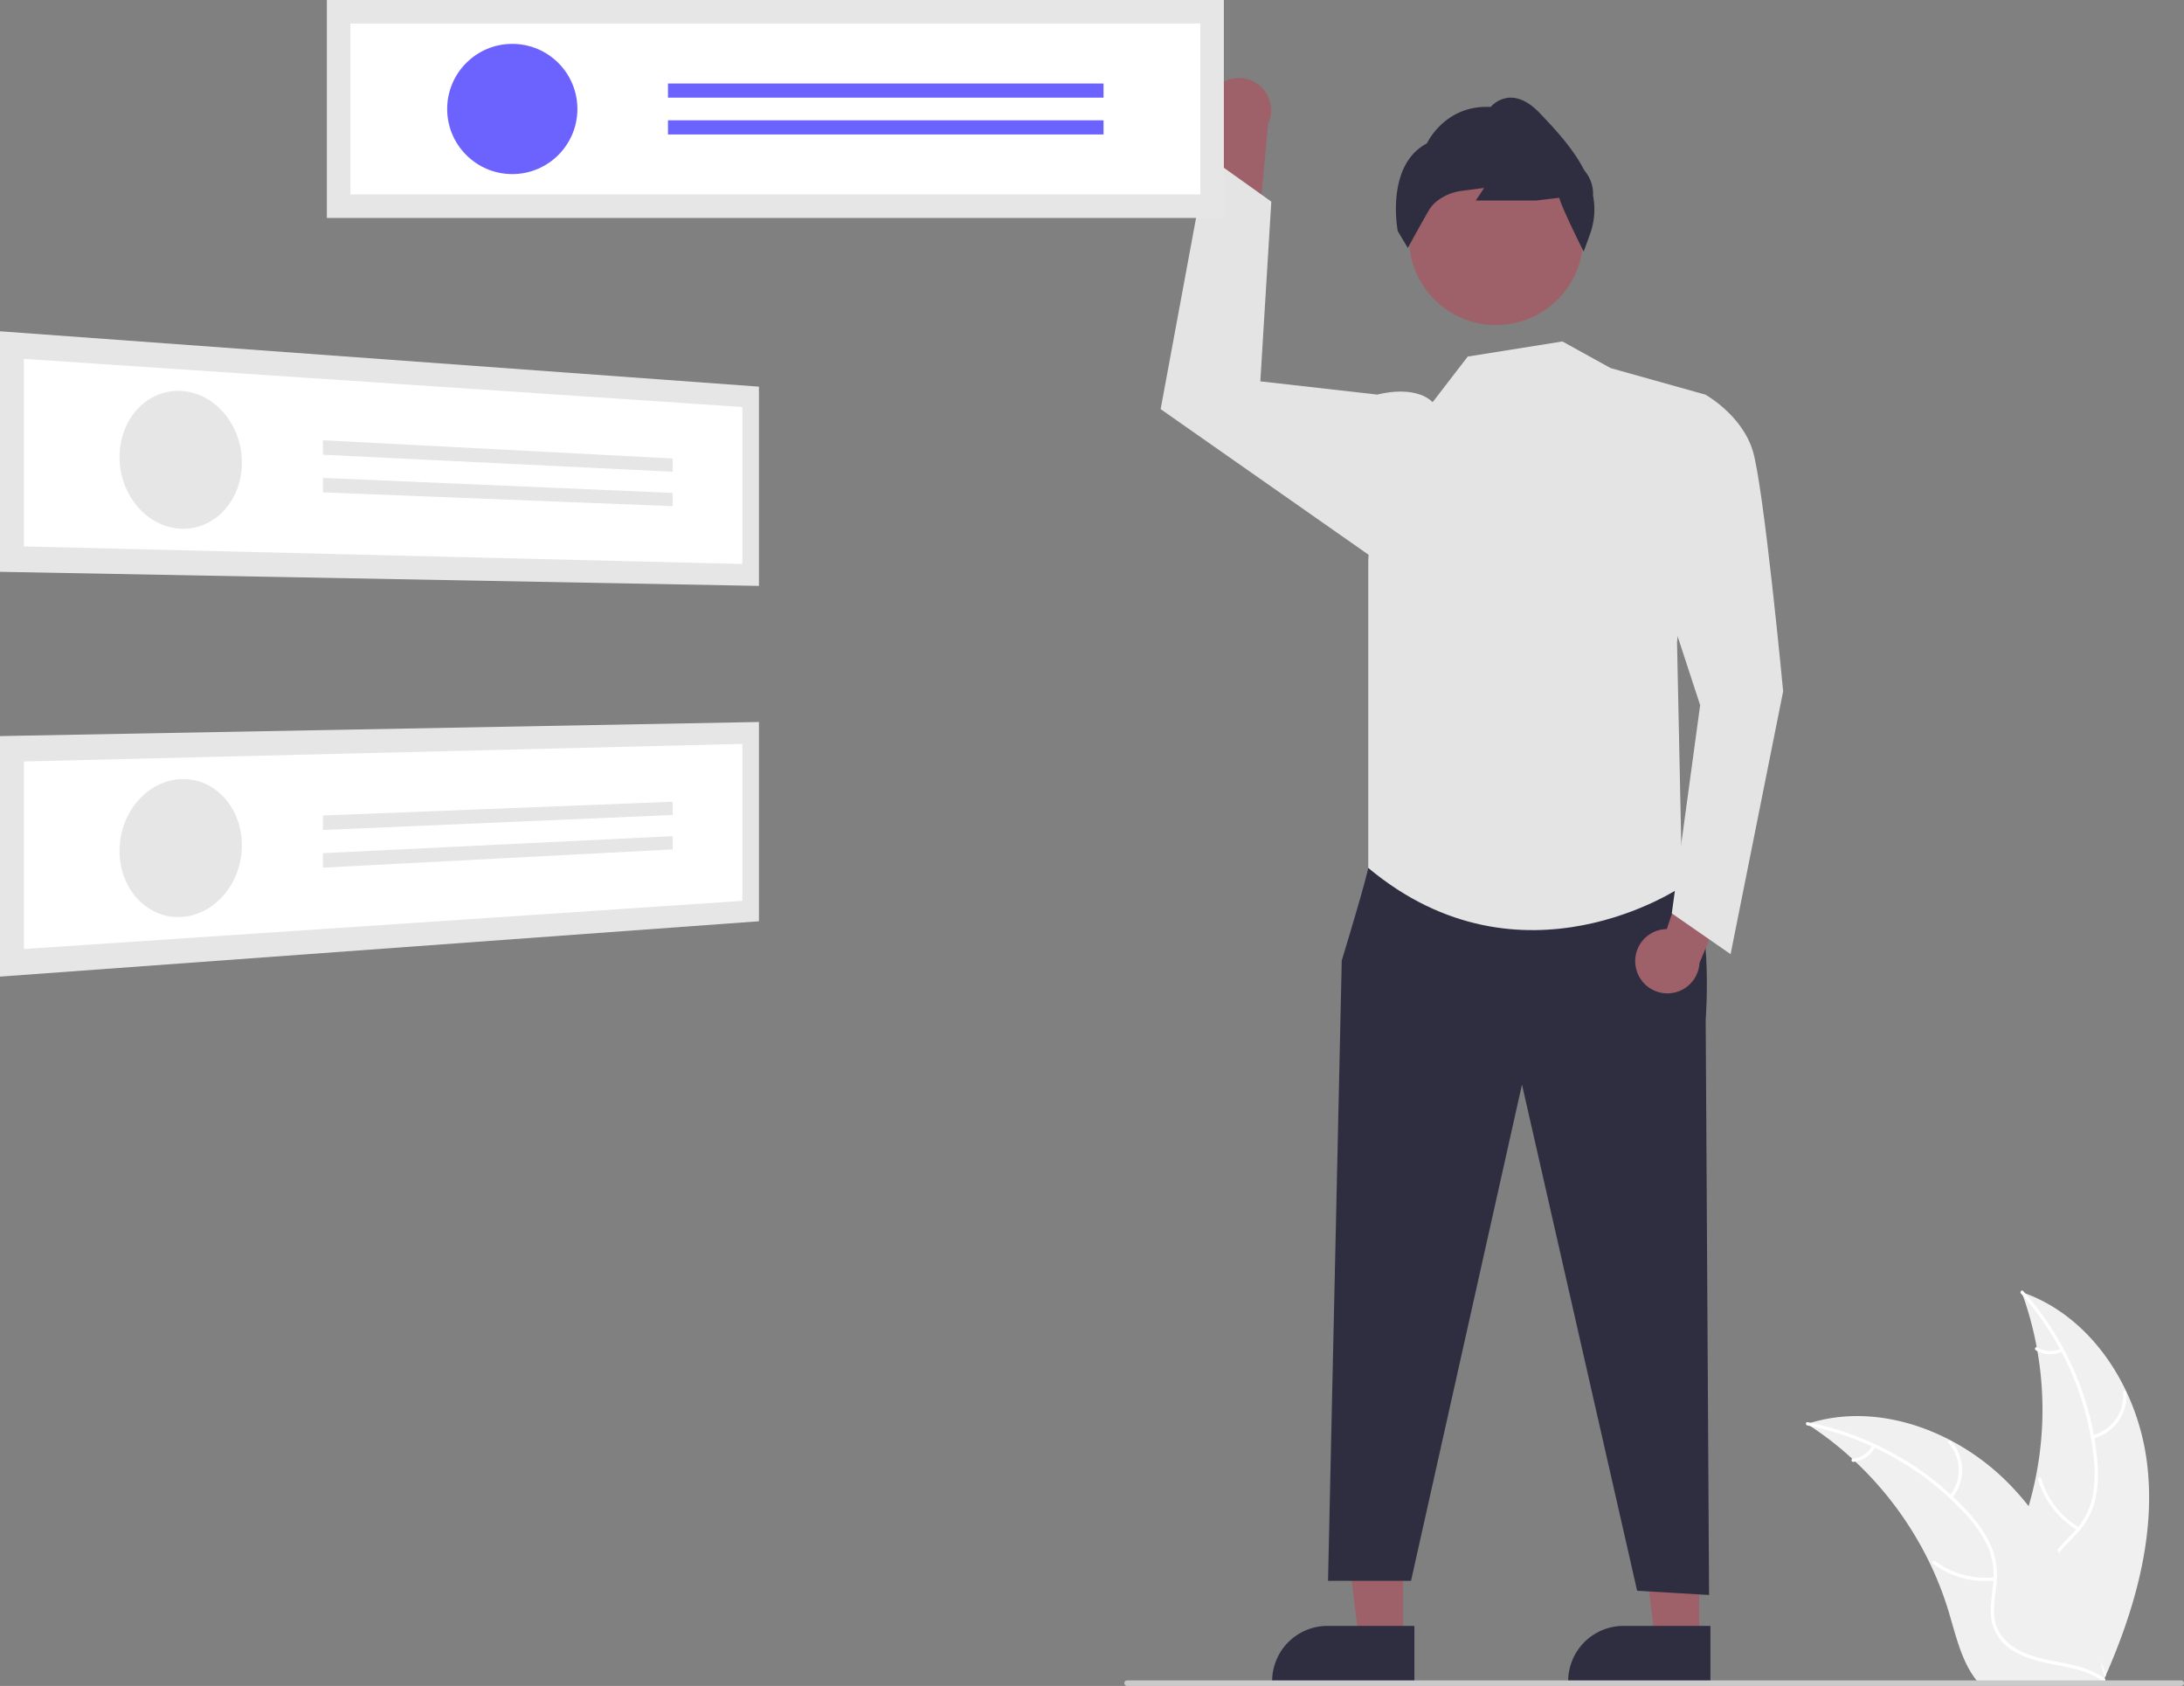 <svg height="609.376" viewBox="0 0 789.382 609.376" width="789.382" xmlns="http://www.w3.org/2000/svg"><rect x="0" y="0" width="789.382" height="609.376" fill="#808080" stroke="none"/><g transform="translate(-205.309 -145.312)"><path d="m981.309 673.983c-3.318-26.678-19.851-52.964-45.294-61.646a123.863 123.863 0 0 1 -.006 85.04c-3.91 10.575-9.359 21.93-5.682 32.589 2.288 6.632 7.886 11.706 14.142 14.879 6.257 3.173 13.202 4.685 20.059 6.167l1.35 1.116c10.886-24.581 18.749-51.467 15.431-78.145z" fill="#f0f0f0"/><path d="m935.762 612.842a105.87 105.87 0 0 1 26.319 59.583 45.591 45.591 0 0 1 -.519 14.275 26.149 26.149 0 0 1 -6.503 12.128c-2.931 3.221-6.303 6.175-8.4 10.052a16.011 16.011 0 0 0 -.782 13.071c1.852 5.311 5.501 9.64 9.218 13.749 4.126 4.563 8.484 9.236 10.238 15.285.213.733 1.337.36 1.125-.371-3.051-10.524-13.268-16.502-18.14-25.981-2.273-4.423-3.228-9.558-1.096-14.227 1.864-4.083 5.338-7.133 8.334-10.368a27.902 27.902 0 0 0 6.801-11.622 42.148 42.148 0 0 0 1.066-14.203 102.713 102.713 0 0 0 -7.502-31.213 107.747 107.747 0 0 0 -19.374-31.048c-.507-.567-1.287.325-.784.889z" fill="#fff"/><path d="m961.762 665.255a15.884 15.884 0 0 0 12.091-16.639c-.06-.76-1.244-.702-1.184.059a14.708 14.708 0 0 1 -11.278 15.455c-.742.176-.366 1.3.371 1.125z" fill="#fff"/><path d="m956.76 697.392a30.615 30.615 0 0 1 -13.671-17.632c-.215-.732-1.34-.36-1.125.371a31.844 31.844 0 0 0 14.264 18.319c.657.39 1.186-.671.533-1.058z" fill="#fff"/><path d="m950.181 632.746a8.991 8.991 0 0 1 -8.52-.433c-.652-.398-1.18.663-.533 1.058a10.075 10.075 0 0 0 9.425.499.612.612 0 0 0 .377-.748.595.595 0 0 0 -.748-.377z" fill="#fff"/><path d="m858.461 659.988c.4.26.8.52 1.2.79a118.405 118.405 0 0 1 15.14 11.82c.37.33.74.67 1.1 1.01a124.827 124.827 0 0 1 27.11 37.11 121.222 121.222 0 0 1 6.64 17.18c2.45 8.13 4.46 17.14 9.31 23.79a20.796 20.796 0 0 0 1.62 2h43.83c.1-.05.2-.09.3-.14l1.75.08c-.07-.31-.15-.63-.22-.94-.04-.18-.09-.36-.13-.54-.03-.12-.06-.24-.08-.35-.01-.04-.02-.08-.03-.11-.02-.11-.05-.21-.07-.31q-.66-2.685-1.36-5.37c0-.01 0-.01-.01-.02-3.59-13.63-8.35-27.08-15-39.38-.2-.37-.4-.75-.62-1.12a115.674 115.674 0 0 0 -10.39-15.76 102.26 102.26 0 0 0 -6.81-7.79 85.037 85.037 0 0 0 -21.28-15.94c-15.72-8.3-33.92-11.48-50.72-6.41-.43.13-.85.26-1.28.4z" fill="#f0f0f0"/><path d="m858.559 660.544a105.87 105.87 0 0 1 56.888 31.728 45.592 45.592 0 0 1 8.181 11.71 26.149 26.149 0 0 1 2.109 13.599c-.401 4.336-1.314 8.725-.655 13.084a16.011 16.011 0 0 0 7.245 10.907c4.676 3.126 10.197 4.385 15.638 5.429 6.042 1.159 12.335 2.267 17.377 6.04.611.457 1.285-.517.675-.974-8.773-6.566-20.529-5.188-30.126-9.823-4.478-2.163-8.332-5.688-9.441-10.699-.97-4.382-.033-8.909.412-13.296a27.902 27.902 0 0 0 -1.567-13.374 42.148 42.148 0 0 0 -7.7-11.981 102.712 102.712 0 0 0 -24.782-20.406 107.747 107.747 0 0 0 -34.163-13.126c-.746-.148-.832 1.035-.091 1.182z" fill="#fff"/><path d="m910.875 686.739a15.884 15.884 0 0 0 -.364-20.565c-.506-.57-1.416.189-.91.76a14.708 14.708 0 0 1 .299 19.13c-.486.587.491 1.259.974.675z" fill="#fff"/><path d="m926.23 715.41a30.615 30.615 0 0 1 -21.531-5.847c-.613-.455-1.286.52-.675.974a31.844 31.844 0 0 0 22.418 6.039c.759-.084.543-1.25-.212-1.166z" fill="#fff"/><path d="m882.055 667.755a8.991 8.991 0 0 1 -7.064 4.785c-.76.075-.543 1.24.212 1.166a10.075 10.075 0 0 0 7.826-5.276.612.612 0 0 0 -.15-.824.595.595 0 0 0 -.824.15z" fill="#fff"/><path d="m644.013 177.913a11.554 11.554 0 0 0 3.482 17.371l-6.756 40.498 19.502-8.655 3.426-37.131a11.616 11.616 0 0 0 -19.653-12.083z" fill="#9e616a"/></g><path d="m614.147 592.883-15.946-.001-7.586-61.506 23.535.001z" fill="#9e616a"/><path d="m823.523 753.652-51.417-.002v-.65a20.014 20.014 0 0 1 20.013-20.012h.001l31.404.001z" fill="#2f2e41" transform="translate(-205.309 -145.312)"/><path d="m507.147 592.883-15.946-.001-7.586-61.506 23.535.001z" fill="#9e616a"/><path d="m716.523 753.652-51.417-.002v-.65a20.014 20.014 0 0 1 20.013-20.012h.001l31.404.001z" fill="#2f2e41" transform="translate(-205.309 -145.312)"/><path d="m705.809 451.188-5.96 7.839s-.54 3.661-9.58 33.486l-4.959 224.175h30l40.1-179.366 41.618 182.965 26.006 1.534-1.223-207.959s3.285-42.783-8.358-50.728-107.643-11.945-107.643-11.945z" fill="#2f2e41" transform="translate(-205.309 -145.312)"/><circle cx="540.732" cy="86.013" fill="#9e616a" r="31.48"/><path d="m777.711 236.253-.52-1.04c-.804-1.608-7.46-14.975-8.296-18.412l-8.377.985-21.815.003 3.031-4.547-8.014 1.045a18.393 18.393 0 0 0 -8.167 3.078 12.513 12.513 0 0 0 -3.704 3.819c-2.863 4.902-7.237 12.921-7.281 13.001l-.418.767-3.635-6.114c-.048-.237-4.552-23.731 10.522-31.699.778-1.579 7.403-14 23.061-13.162a9.927 9.927 0 0 1 6.749-3.355c3.576-.187 7.288 1.692 11.015 5.606 4.952 5.199 11.733 12.319 15.835 20.225l1.132 1.614a12.723 12.723 0 0 1 2.264 7.899 26.372 26.372 0 0 1 -.899 13.453z" fill="#2f2e41" transform="translate(-205.309 -145.312)"/><path d="m770.027 268.729 17.42 9.628 34.218 9.581-10.214 89.546 1.858 88.205s-57.921 39.678-113.46-6.661v-111.024l3.286-60.065s13.29-3.776 19.983 2.737l12.692-16.487z" fill="#e4e4e4" transform="translate(-205.309 -145.312)"/><path d="m505.5 150.876-7.675-8.25-42.294-4.791 3.969-64.959-23.059-16.45-16.941 91.45 78.258 54.815z" fill="#e4e4e4"/><path d="m796.542 494.836a11.554 11.554 0 0 1 11.22-13.71l13.021-38.938 13.167 16.788-14.384 34.403a11.616 11.616 0 0 1 -23.025 1.458z" fill="#9e616a" transform="translate(-205.309 -145.312)"/><path d="m808.809 298.188 12.855-10.25s13.145 7.25 17.145 20.25 11 87 11 87l-19 95-21.248-14.736 10.248-75.264-18-55z" fill="#e4e4e4" transform="translate(-205.309 -145.312)"/><path d="m118.143 0h324.202v78.782h-324.202z" fill="#e6e6e6"/><path d="m331.958 215.587h307.189v-61.769h-307.189z" fill="#fff" transform="translate(-205.309 -145.312)"/><circle cx="185.159" cy="39.391" fill="#6c63ff" r="23.532"/><path d="m241.432 30.183h157.429v5.116h-157.429z" fill="#6c63ff"/><path d="m241.432 43.484h157.429v5.116h-157.429z" fill="#6c63ff"/><path d="m205.309 265.054 274.314 20.009v72.024l-274.314-5.094z" fill="#e6e6e6" transform="translate(-205.309 -145.312)"/><path d="m213.95 342.818 259.684 6.351v-56.732l-259.684-17.416z" fill="#fff" transform="translate(-205.309 -145.312)"/><path d="m270.946 286.623a20.649 20.649 0 0 1 8.555 2.477 23.816 23.816 0 0 1 6.916 5.703 26.934 26.934 0 0 1 4.627 8.072 28.228 28.228 0 0 1 1.69 9.644 26.934 26.934 0 0 1 -1.69 9.489 23.921 23.921 0 0 1 -4.627 7.653 20.886 20.886 0 0 1 -6.916 5.07 19.407 19.407 0 0 1 -8.555 1.694 20.486 20.486 0 0 1 -8.652-2.223 23.603 23.603 0 0 1 -7.138-5.611 26.824 26.824 0 0 1 -4.849-8.192 28.217 28.217 0 0 1 -1.785-9.9 26.893 26.893 0 0 1 1.785-9.742 23.776 23.776 0 0 1 4.85-7.745 20.739 20.739 0 0 1 7.138-4.958 19.396 19.396 0 0 1 8.651-1.433z" fill="#e6e6e6" transform="translate(-205.309 -145.312)"/><path d="m322.037 304.444 126.389 6.586v4.787l-126.389-6.141z" fill="#e6e6e6" transform="translate(-205.309 -145.312)"/><path d="m322.037 318.051 126.389 5.426v4.787l-126.389-4.98z" fill="#e6e6e6" transform="translate(-205.309 -145.312)"/><path d="m205.309 411.367 274.314-5.093v72.024l-274.314 20.009z" fill="#e6e6e6" transform="translate(-205.309 -145.312)"/><path d="m213.95 488.339 259.684-17.417v-56.726l-259.684 6.351z" fill="#fff" transform="translate(-205.309 -145.312)"/><path d="m248.54 451.712a28.181 28.181 0 0 1 2.184-9.82 26.498 26.498 0 0 1 5.167-7.941 23.201 23.201 0 0 1 7.34-5.246 20.243 20.243 0 0 1 8.712-1.781 19.443 19.443 0 0 1 8.458 2.13 21.183 21.183 0 0 1 6.69 5.422 24.319 24.319 0 0 1 4.308 7.891 27.209 27.209 0 0 1 1.309 9.581 28.197 28.197 0 0 1 -2.068 9.568 26.626 26.626 0 0 1 -4.94 7.852 23.417 23.417 0 0 1 -7.128 5.36 20.389 20.389 0 0 1 -8.635 2.043 19.415 19.415 0 0 1 -8.574-1.882 21.027 21.027 0 0 1 -6.916-5.329 24.184 24.184 0 0 1 -4.522-8.005 27.176 27.176 0 0 1 -1.386-9.843z" fill="#e6e6e6" transform="translate(-205.309 -145.312)"/><path d="m322.037 440.077 126.389-4.98v4.787l-126.389 5.426z" fill="#e6e6e6" transform="translate(-205.309 -145.312)"/><path d="m322.037 453.682 126.389-6.14v4.787l-126.389 6.586z" fill="#e6e6e6" transform="translate(-205.309 -145.312)"/><path d="m993.691 754.688h-381a1 1 0 0 1 0-2h381a1 1 0 0 1 0 2z" fill="#cacaca" transform="translate(-205.309 -145.312)"/></svg>